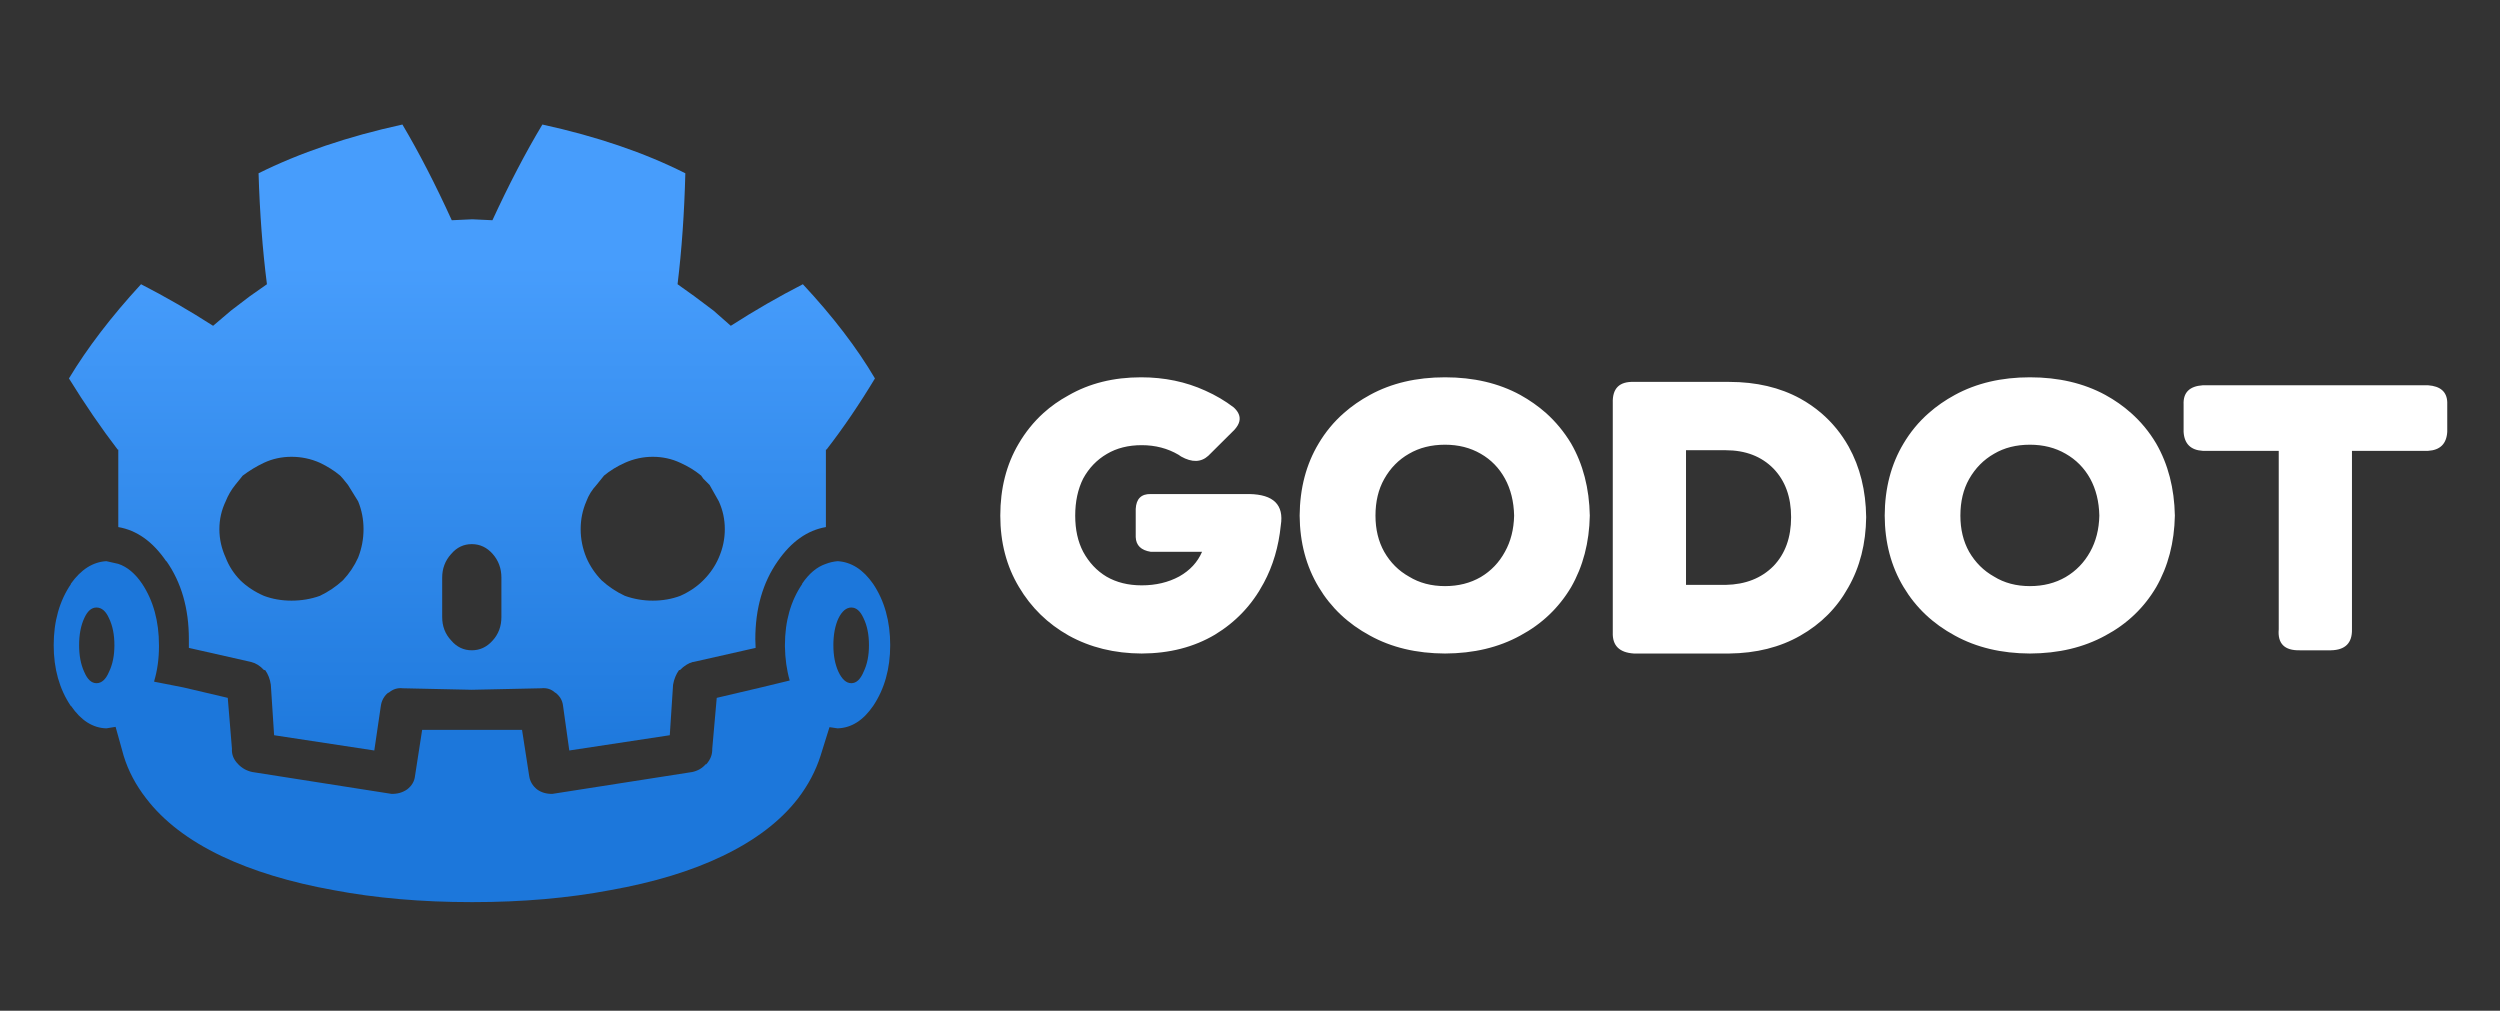 <?xml version="1.0" encoding="UTF-8" standalone="no"?>
<!DOCTYPE svg PUBLIC "-//W3C//DTD SVG 1.1//EN" "http://www.w3.org/Graphics/SVG/1.1/DTD/svg11.dtd">
<svg width="100%" height="100%" viewBox="0 0 1024 414" version="1.1" xmlns="http://www.w3.org/2000/svg" xmlns:xlink="http://www.w3.org/1999/xlink" xml:space="preserve" xmlns:serif="http://www.serif.com/" style="fill-rule:evenodd;clip-rule:evenodd;stroke-linejoin:round;stroke-miterlimit:2;">
    <rect x="0" y="0" width="1024" height="414" fill="#333333" stroke="none"/>
    <g transform="matrix(1.255,0,0,1.255,199.194,-14.819)">
        <path d="M404.5,202.7C410.967,202.567 416.167,200.517 420.1,196.55C423.933,192.55 425.85,187.233 425.85,180.6C425.85,174 423.933,168.717 420.1,164.75C416.167,160.75 410.967,158.75 404.5,158.75L391.55,158.75L391.55,202.7L404.5,202.7M312.9,203.1C317.267,203.1 321.15,202.117 324.55,200.15C327.917,198.15 330.55,195.4 332.45,191.9C334.35,188.5 335.35,184.567 335.45,180.1C335.35,175.5 334.35,171.467 332.45,168C330.55,164.533 327.917,161.833 324.55,159.9C321.15,157.933 317.267,156.95 312.9,156.95C308.433,156.95 304.517,157.933 301.15,159.9C297.75,161.833 295.05,164.583 293.05,168.15C291.15,171.517 290.2,175.5 290.2,180.1C290.2,184.567 291.15,188.5 293.05,191.9C295.05,195.4 297.75,198.1 301.15,200C304.517,202.067 308.433,203.1 312.9,203.1M312.9,225.1C303.567,225.067 295.4,223.117 288.4,219.25C281.233,215.383 275.65,210.1 271.65,203.4C267.583,196.633 265.517,188.867 265.45,180.1C265.517,171.167 267.583,163.317 271.65,156.55C273.883,152.783 276.633,149.467 279.9,146.6C282.433,144.367 285.267,142.4 288.4,140.7C295.4,136.867 303.567,134.95 312.9,134.95C322.233,134.95 330.417,136.867 337.45,140.7C340.517,142.4 343.317,144.367 345.85,146.6C349.05,149.467 351.783,152.783 354.05,156.55C357.95,163.317 359.983,171.167 360.15,180.1C359.983,188.867 357.95,196.65 354.05,203.45C350.017,210.217 344.483,215.483 337.45,219.25C330.417,223.117 322.233,225.067 312.9,225.1M405.65,136.45C414.483,136.45 422.217,138.267 428.85,141.9C431.317,143.267 433.583,144.833 435.65,146.6C439.25,149.667 442.25,153.333 444.65,157.6C448.35,164.267 450.25,171.933 450.35,180.6C450.25,189.267 448.3,196.917 444.5,203.55C440.8,210.217 435.567,215.467 428.8,219.3C422.2,223.067 414.483,225 405.65,225.1L374.55,225.1C369.783,224.8 367.483,222.5 367.65,218.2L367.65,143.35C367.483,138.583 369.783,136.283 374.55,136.45L405.65,136.45M503.8,203.1C508.167,203.1 512.05,202.117 515.45,200.15C518.85,198.15 521.517,195.4 523.45,191.9C525.35,188.5 526.35,184.567 526.45,180.1C526.35,175.5 525.35,171.467 523.45,168C521.517,164.533 518.85,161.833 515.45,159.9C512.05,157.933 508.167,156.95 503.8,156.95C499.333,156.95 495.433,157.933 492.1,159.9C488.7,161.833 485.983,164.583 483.95,168.15C482.05,171.517 481.1,175.5 481.1,180.1C481.1,184.567 482.05,188.5 483.95,191.9C485.983,195.4 488.7,198.1 492.1,200C495.433,202.067 499.333,203.1 503.8,203.1M585,158.95L560.2,158.95C556.267,158.717 554.183,156.65 553.95,152.75L553.95,143.8C553.783,139.933 555.867,137.85 560.2,137.55L633.75,137.55C637.783,137.85 639.867,139.683 640,143.05L640,152.75C639.767,156.65 637.683,158.717 633.75,158.95L608.9,158.95L608.9,217.2C609,221.667 606.717,223.95 602.05,224.05L591.85,224.05C586.883,224.15 584.6,221.867 585,217.2L585,158.95M503.8,225.1C494.5,225.067 486.333,223.117 479.3,219.25C472.133,215.383 466.55,210.1 462.55,203.4C458.483,196.633 456.433,188.867 456.4,180.1C456.433,171.167 458.483,163.317 462.55,156.55C464.783,152.783 467.533,149.467 470.8,146.6C473.333,144.367 476.167,142.4 479.3,140.7C486.333,136.867 494.5,134.95 503.8,134.95C513.133,134.95 521.333,136.867 528.4,140.7C531.5,142.4 534.3,144.367 536.8,146.6C540.033,149.467 542.767,152.783 545,156.55C548.9,163.317 550.933,171.167 551.1,180.1C550.933,188.867 548.9,196.65 545,203.45C541,210.217 535.467,215.483 528.4,219.25C521.333,223.117 513.133,225.067 503.8,225.1M253.75,202.05C249.983,209.15 244.667,214.783 237.8,218.95C230.933,223.017 222.967,225.067 213.9,225.1C205.033,225.067 197.1,223.117 190.1,219.25C183.233,215.383 177.817,210.1 173.85,203.4C169.783,196.633 167.75,188.867 167.75,180.1C167.75,171.233 169.733,163.433 173.7,156.7C175.933,152.867 178.65,149.5 181.85,146.6C184.283,144.4 187,142.483 190,140.85C196.833,136.917 204.733,134.95 213.7,134.95C221.3,134.95 228.283,136.4 234.65,139.3C238.017,140.8 241.1,142.617 243.9,144.75C244.567,145.35 245.067,145.967 245.4,146.6C246.333,148.367 245.9,150.217 244.1,152.15L235.65,160.55C233.283,162.717 230.317,162.8 226.75,160.8L225.95,160.25C222.383,158.15 218.367,157.1 213.9,157.1C209.533,157.1 205.75,158.05 202.55,159.95C199.283,161.85 196.7,164.533 194.8,168C193.067,171.467 192.2,175.5 192.2,180.1C192.2,184.667 193.067,188.6 194.8,191.9C196.7,195.4 199.233,198.1 202.4,200C205.667,201.9 209.5,202.85 213.9,202.85C218.5,202.85 222.583,201.883 226.15,199.95C229.65,197.983 232.133,195.3 233.6,191.9L216.85,191.9C213.683,191.4 212.05,189.8 211.95,187.1L211.95,177.9C212.117,174.6 213.75,172.983 216.85,173.05L249,173.05C256.933,173.183 260.367,176.583 259.3,183.25C258.6,190.217 256.75,196.483 253.75,202.05" style="fill:white;fill-rule:nonzero;"/>
    </g>
    <g transform="matrix(2.45,0,0,2.45,21.993,-230.744)">
        <path d="M51.8,182.65C51.8,181.017 51.5,179.467 50.9,178L49.2,175.25L48.35,174.2L47.9,173.7C46.9,172.867 45.767,172.15 44.5,171.55C43,170.883 41.417,170.55 39.75,170.55C38.117,170.55 36.583,170.883 35.15,171.55C33.883,172.15 32.7,172.867 31.6,173.7L31.2,174.2L30.35,175.25C29.683,176.083 29.15,177 28.75,178C28.05,179.467 27.7,181.017 27.7,182.65C27.7,184.283 28.05,185.867 28.75,187.4C29.283,188.8 30.1,190.067 31.2,191.2C32.3,192.267 33.617,193.133 35.15,193.8C36.583,194.333 38.117,194.6 39.75,194.6C41.417,194.6 43,194.333 44.5,193.8C45.9,193.133 47.183,192.267 48.35,191.2C49.417,190.067 50.267,188.8 50.9,187.4C51.5,185.867 51.8,184.283 51.8,182.65M10.8,169.35L10.7,169.35C7.967,165.783 5.25,161.817 2.55,157.45C5.617,152.35 9.633,147.1 14.6,141.7C18.633,143.767 22.65,146.083 26.65,148.65L29.65,146.1L32.8,143.7L35.65,141.7C34.917,135.967 34.45,129.783 34.25,123.15C41.15,119.717 49.167,117 58.3,115C61.067,119.667 63.817,125 66.55,131L69.85,130.85L70.1,130.85L73.35,131C76.117,125 78.9,119.667 81.7,115C90.833,117 98.8,119.717 105.6,123.15C105.433,129.783 105,135.967 104.3,141.7L107.1,143.7L110.3,146.1L113.2,148.65C117.2,146.083 121.217,143.767 125.25,141.7C130.283,147.1 134.3,152.35 137.3,157.45C134.667,161.817 131.967,165.783 129.2,169.35L129.1,169.35L129.1,182.3C126,182.833 123.317,184.733 121.05,188C118.55,191.567 117.3,195.917 117.3,201.05L117.35,202.5L106.95,204.85L106.85,204.85C106.117,205.05 105.4,205.5 104.7,206.2L104.55,206.2C104.05,206.9 103.717,207.717 103.55,208.65L103,217.1L86.2,219.65L85.15,212.15C85.05,211.283 84.633,210.567 83.9,210L83.85,210C83.217,209.4 82.433,209.15 81.5,209.25L69.9,209.5L58.35,209.25C57.483,209.15 56.7,209.4 56,210L55.9,210C55.233,210.567 54.833,211.283 54.7,212.15L53.6,219.65L36.85,217.1L36.3,208.65C36.167,207.717 35.85,206.9 35.35,206.2L35.15,206.2C34.517,205.5 33.8,205.05 33,204.85L22.6,202.5L22.6,201.05C22.6,195.917 21.35,191.567 18.85,188L18.8,188C16.567,184.733 13.9,182.833 10.8,182.3L10.8,169.35M69.9,185.15C68.533,185.15 67.383,185.7 66.45,186.8C65.45,187.9 64.95,189.217 64.95,190.75L64.95,197.35C64.95,198.883 65.45,200.183 66.45,201.25C67.383,202.35 68.533,202.9 69.9,202.9C71.267,202.9 72.433,202.35 73.4,201.25C74.367,200.183 74.85,198.883 74.85,197.35L74.85,190.75C74.85,189.217 74.367,187.9 73.4,186.8C72.433,185.7 71.267,185.15 69.9,185.15M88.1,182.65C88.1,184.283 88.417,185.867 89.05,187.4C89.65,188.8 90.5,190.067 91.6,191.2C92.767,192.267 94.067,193.133 95.5,193.8C97,194.333 98.55,194.6 100.15,194.6C101.783,194.6 103.317,194.333 104.75,193.8C106.25,193.133 107.533,192.267 108.6,191.2C109.733,190.067 110.6,188.8 111.2,187.4C111.867,185.867 112.2,184.283 112.2,182.65C112.2,181.017 111.867,179.467 111.2,178L109.65,175.25L108.6,174.2L108.25,173.7C107.25,172.867 106.083,172.15 104.75,171.55C103.317,170.883 101.783,170.55 100.15,170.55C98.55,170.55 97,170.883 95.5,171.55C94.167,172.15 93,172.867 92,173.7L91.6,174.2L90.75,175.25C89.983,176.083 89.417,177 89.05,178C88.417,179.467 88.1,181.017 88.1,182.65" style="fill:url(#_Linear1);fill-rule:nonzero;"/>
    </g>
    <g transform="matrix(2.45,0,0,2.45,21.993,-230.744)">
        <path d="M15.45,227.65C13.717,225.417 12.467,223.05 11.7,220.55L10.35,215.7L8.8,215.95C6.533,215.883 4.567,214.633 2.9,212.2L2.85,212.2C0.95,209.367 0,205.983 0,202.05C0,198.05 0.967,194.633 2.9,191.8L2.85,191.8C4.55,189.4 6.533,188.133 8.8,188L10.8,188.45C12.3,188.95 13.633,190.067 14.8,191.8C16.667,194.633 17.6,198.05 17.6,202.05L17.6,202.25C17.6,204.317 17.333,206.25 16.8,208.05L16.8,208.15L21.65,209.1L29.1,210.85L29.8,219.35C29.733,220.317 30.083,221.183 30.85,221.95C31.483,222.617 32.267,223.05 33.2,223.25L56.45,226.9C57.45,226.933 58.333,226.683 59.1,226.15C59.867,225.55 60.3,224.817 60.4,223.95L61.6,216.2L78.3,216.2L79.5,223.95C79.633,224.817 80.067,225.55 80.8,226.15C81.533,226.683 82.4,226.933 83.4,226.9L106.75,223.25C107.683,223.05 108.433,222.617 109,221.95L109.1,221.95C109.8,221.183 110.133,220.317 110.1,219.35L110.85,210.85L118.3,209.1L123.05,207.95C122.55,206.217 122.283,204.317 122.25,202.25L122.25,202.05C122.25,198.05 123.217,194.633 125.15,191.8L125.1,191.8C126.267,190.067 127.6,188.95 129.1,188.45C129.7,188.217 130.35,188.067 131.05,188C133.35,188.133 135.333,189.4 137,191.8C138.9,194.633 139.85,198.05 139.85,202.05C139.85,205.983 138.9,209.367 137,212.2C135.333,214.633 133.35,215.883 131.05,215.95L129.7,215.75L128.2,220.55C127.4,223.05 126.15,225.417 124.45,227.65C121.517,231.45 117.3,234.667 111.8,237.3C106.6,239.8 100.35,241.7 93.05,243C86.017,244.333 78.367,245 70.1,245L69.85,245C61.517,245 53.833,244.333 46.8,243C39.567,241.7 33.317,239.8 28.05,237.3C22.55,234.667 18.35,231.45 15.45,227.65M10.15,202.05C10.15,200.283 9.85,198.783 9.25,197.55C8.717,196.35 8.017,195.75 7.15,195.75C6.317,195.75 5.633,196.35 5.1,197.55C4.533,198.783 4.25,200.283 4.25,202.05C4.25,203.783 4.533,205.267 5.1,206.5C5.633,207.767 6.317,208.4 7.15,208.4C8.017,208.4 8.717,207.767 9.25,206.5C9.85,205.267 10.15,203.783 10.15,202.05M136.3,202.05C136.3,200.283 136,198.783 135.4,197.55C134.867,196.35 134.183,195.75 133.35,195.75C132.517,195.75 131.8,196.35 131.2,197.55C130.633,198.783 130.35,200.283 130.35,202.05C130.35,203.783 130.633,205.267 131.2,206.5C131.8,207.767 132.517,208.4 133.35,208.4C134.183,208.4 134.867,207.767 135.4,206.5C136,205.267 136.3,203.783 136.3,202.05" style="fill:rgb(28,119,219);fill-rule:nonzero;"/>
    </g>
    <defs>
        <linearGradient id="_Linear1" x1="0" y1="0" x2="1" y2="0" gradientUnits="userSpaceOnUse" gradientTransform="matrix(5.22312e-15,85.3,-85.3,5.22312e-15,62.155,138.5)"><stop offset="0" style="stop-color:rgb(71,157,252);stop-opacity:1"/><stop offset="1" style="stop-color:rgb(28,119,219);stop-opacity:1"/></linearGradient>
    </defs>
</svg>
